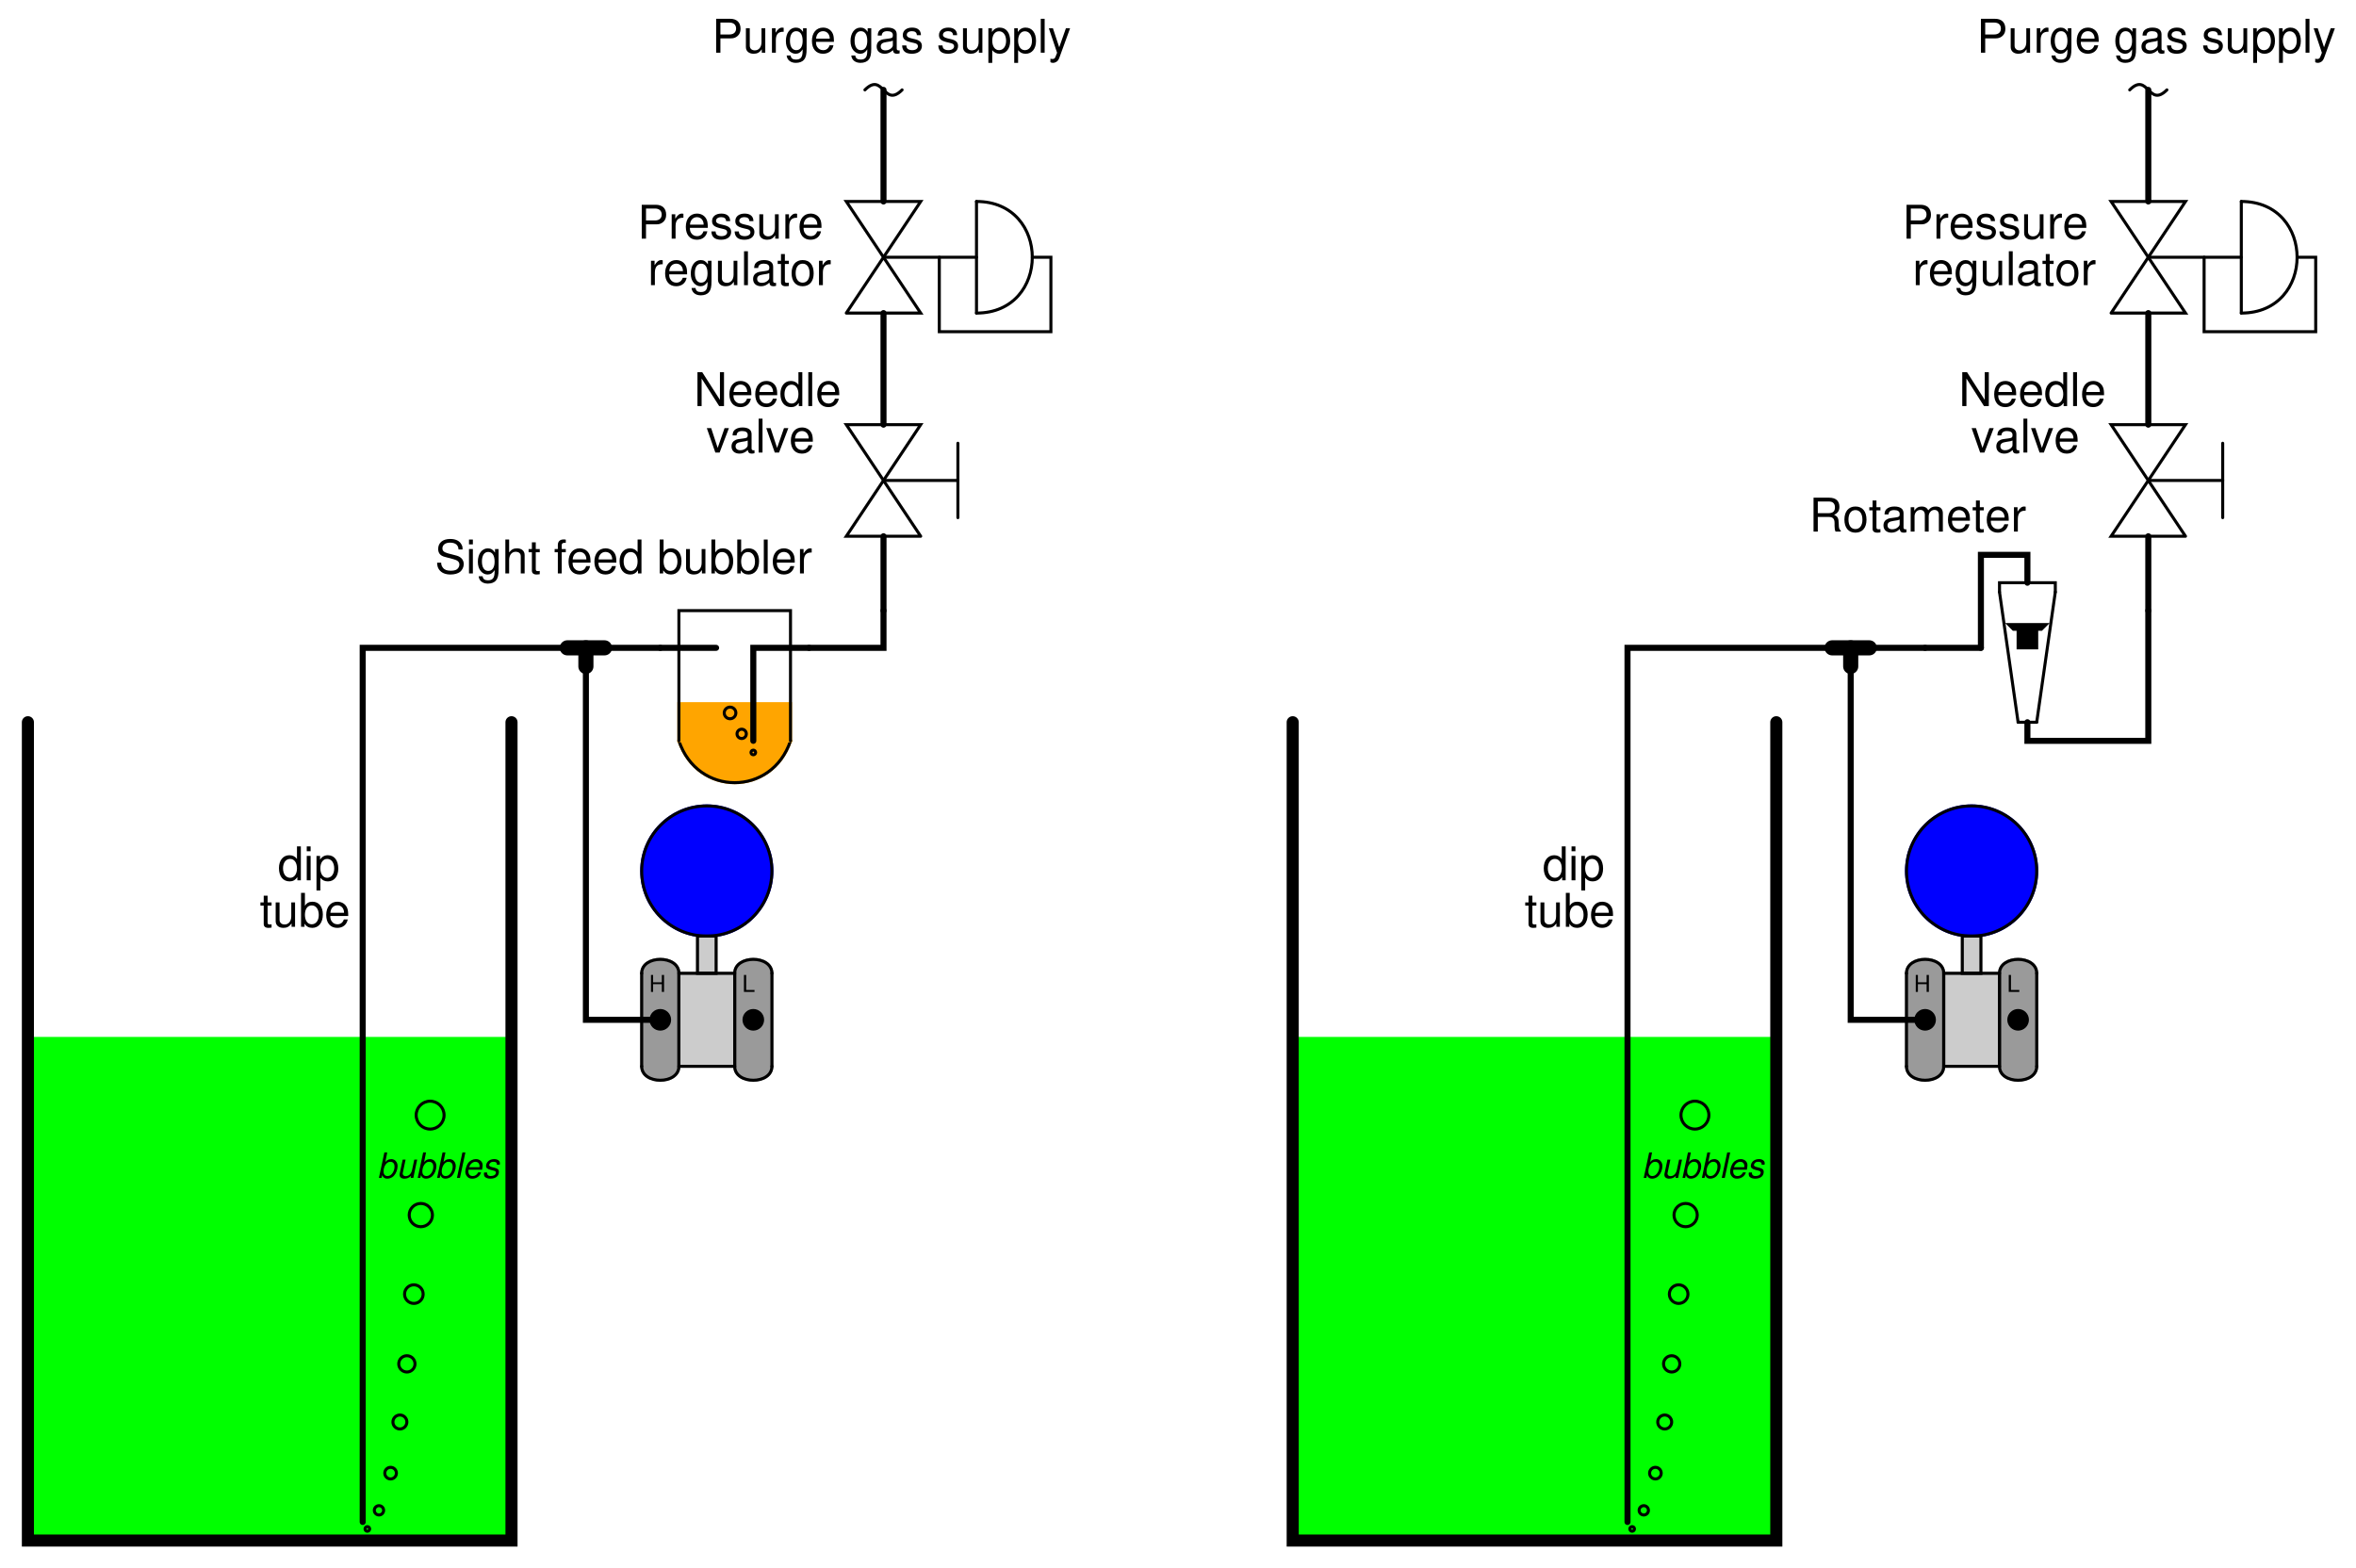 <?xml version="1.0" encoding="UTF-8"?>
<svg xmlns="http://www.w3.org/2000/svg" xmlns:xlink="http://www.w3.org/1999/xlink" viewBox="0 0 379.999 252.999" version="1.2">
<defs>
<g>
<symbol overflow="visible" id="glyph0-0">
<path style="stroke:none;" d=""/>
</symbol>
<symbol overflow="visible" id="glyph0-1">
<path style="stroke:none;" d="M 2.062 -1.25 L 2.062 0 L 2.422 0 L 2.422 -2.734 L 2.062 -2.734 L 2.062 -1.547 L 0.656 -1.547 L 0.656 -2.734 L 0.312 -2.734 L 0.312 0 L 0.656 0 L 0.656 -1.25 Z M 2.062 -1.25 "/>
</symbol>
<symbol overflow="visible" id="glyph0-2">
<path style="stroke:none;" d="M 0.656 -2.734 L 0.297 -2.734 L 0.297 0 L 2 0 L 2 -0.312 L 0.656 -0.312 Z M 0.656 -2.734 "/>
</symbol>
<symbol overflow="visible" id="glyph1-0">
<path style="stroke:none;" d=""/>
</symbol>
<symbol overflow="visible" id="glyph1-1">
<path style="stroke:none;" d="M 1.172 -4.094 L 0.297 0 L 0.719 0 L 0.828 -0.438 C 1 -0.031 1.234 0.125 1.656 0.125 C 2.031 0.125 2.438 -0.047 2.688 -0.312 C 3.062 -0.703 3.312 -1.344 3.312 -1.922 C 3.312 -2.375 3.078 -2.766 2.719 -2.938 C 2.594 -3 2.453 -3.031 2.312 -3.031 C 2.078 -3.031 1.828 -2.969 1.672 -2.859 C 1.562 -2.812 1.5 -2.734 1.328 -2.547 L 1.641 -4.094 Z M 2.156 -2.594 C 2.422 -2.594 2.625 -2.469 2.734 -2.25 C 2.781 -2.125 2.812 -1.984 2.812 -1.828 C 2.812 -1.203 2.484 -0.594 2.047 -0.375 C 1.922 -0.328 1.812 -0.297 1.672 -0.297 C 1.406 -0.297 1.203 -0.422 1.109 -0.656 C 1.062 -0.766 1.047 -0.906 1.047 -1.031 C 1.047 -1.688 1.344 -2.281 1.781 -2.516 C 1.891 -2.578 2.016 -2.594 2.156 -2.594 Z M 2.156 -2.594 "/>
</symbol>
<symbol overflow="visible" id="glyph1-2">
<path style="stroke:none;" d="M 2.719 0 L 3.344 -2.953 L 2.875 -2.953 L 2.516 -1.281 C 2.391 -0.672 1.984 -0.281 1.5 -0.281 C 1.25 -0.281 1.062 -0.391 1.016 -0.609 C 1.016 -0.641 1 -0.672 1 -0.703 C 1 -0.75 1.016 -0.797 1.031 -0.859 L 1.469 -2.953 L 1 -2.953 L 0.516 -0.672 C 0.5 -0.625 0.5 -0.562 0.5 -0.484 C 0.5 -0.188 0.688 0.031 1 0.094 C 1.078 0.125 1.172 0.125 1.266 0.125 C 1.703 0.125 2.031 0 2.359 -0.328 L 2.297 0 Z M 2.719 0 "/>
</symbol>
<symbol overflow="visible" id="glyph1-3">
<path style="stroke:none;" d="M 1.734 -4.094 L 1.25 -4.094 L 0.375 0 L 0.859 0 Z M 1.734 -4.094 "/>
</symbol>
<symbol overflow="visible" id="glyph1-4">
<path style="stroke:none;" d="M 3.172 -1.312 C 3.25 -1.75 3.266 -1.891 3.266 -2.062 C 3.266 -2.609 2.797 -3.031 2.188 -3.031 C 1.703 -3.031 1.234 -2.797 0.938 -2.422 C 0.688 -2.062 0.469 -1.438 0.469 -0.969 C 0.469 -0.672 0.609 -0.359 0.828 -0.156 C 1.016 0.047 1.266 0.125 1.594 0.125 C 2.266 0.125 2.844 -0.281 3.016 -0.891 L 2.547 -0.891 C 2.344 -0.5 2.047 -0.297 1.672 -0.297 C 1.219 -0.297 0.969 -0.578 0.969 -1.062 C 0.969 -1.188 0.969 -1.234 1 -1.312 Z M 1.094 -1.719 C 1.25 -2.234 1.656 -2.594 2.109 -2.594 C 2.453 -2.594 2.688 -2.406 2.75 -2.078 C 2.766 -2.016 2.766 -1.969 2.766 -1.906 C 2.766 -1.859 2.766 -1.812 2.75 -1.719 Z M 1.094 -1.719 "/>
</symbol>
<symbol overflow="visible" id="glyph1-5">
<path style="stroke:none;" d="M 2.891 -2.125 C 2.922 -2.25 2.922 -2.297 2.922 -2.375 C 2.922 -2.766 2.547 -3.031 2 -3.031 C 1.609 -3.031 1.266 -2.906 1.031 -2.688 C 0.828 -2.5 0.688 -2.203 0.688 -1.938 C 0.688 -1.594 0.891 -1.438 1.469 -1.281 L 1.891 -1.172 C 2.062 -1.125 2.156 -1.094 2.203 -1.031 C 2.25 -0.984 2.281 -0.891 2.281 -0.844 C 2.281 -0.781 2.219 -0.641 2.172 -0.562 C 2.078 -0.453 1.906 -0.359 1.703 -0.328 C 1.625 -0.312 1.547 -0.297 1.469 -0.297 C 1.141 -0.297 0.938 -0.406 0.891 -0.625 C 0.875 -0.656 0.859 -0.703 0.859 -0.734 C 0.859 -0.766 0.875 -0.828 0.875 -0.875 L 0.375 -0.875 C 0.344 -0.75 0.344 -0.688 0.344 -0.594 C 0.344 -0.25 0.578 0 0.969 0.078 C 1.109 0.109 1.25 0.125 1.391 0.125 C 2.234 0.125 2.766 -0.297 2.766 -0.969 C 2.766 -1.312 2.594 -1.5 2.094 -1.625 L 1.672 -1.734 C 1.406 -1.797 1.25 -1.891 1.203 -2 C 1.188 -2.016 1.188 -2.031 1.188 -2.062 C 1.188 -2.172 1.25 -2.312 1.359 -2.406 C 1.484 -2.547 1.656 -2.594 1.906 -2.594 C 2.172 -2.594 2.328 -2.516 2.406 -2.375 C 2.422 -2.344 2.422 -2.297 2.422 -2.25 C 2.422 -2.219 2.422 -2.172 2.422 -2.125 Z M 2.891 -2.125 "/>
</symbol>
<symbol overflow="visible" id="glyph2-0">
<path style="stroke:none;" d=""/>
</symbol>
<symbol overflow="visible" id="glyph2-1">
<path style="stroke:none;" d="M 3.719 -5.469 L 3.094 -5.469 L 3.094 -3.438 C 2.828 -3.828 2.406 -4.047 1.875 -4.047 C 0.859 -4.047 0.188 -3.219 0.188 -1.969 C 0.188 -0.641 0.844 0.172 1.906 0.172 C 2.438 0.172 2.812 -0.031 3.156 -0.516 L 3.156 0 L 3.719 0 Z M 1.984 -3.453 C 2.656 -3.453 3.094 -2.859 3.094 -1.922 C 3.094 -1.016 2.656 -0.406 2 -0.406 C 1.312 -0.406 0.844 -1.016 0.844 -1.938 C 0.844 -2.844 1.312 -3.453 1.984 -3.453 Z M 1.984 -3.453 "/>
</symbol>
<symbol overflow="visible" id="glyph2-2">
<path style="stroke:none;" d="M 1.125 -3.938 L 0.5 -3.938 L 0.5 0 L 1.125 0 Z M 1.125 -5.469 L 0.5 -5.469 L 0.5 -4.688 L 1.125 -4.688 Z M 1.125 -5.469 "/>
</symbol>
<symbol overflow="visible" id="glyph2-3">
<path style="stroke:none;" d="M 0.406 1.641 L 1.031 1.641 L 1.031 -0.406 C 1.359 0 1.734 0.172 2.25 0.172 C 3.266 0.172 3.922 -0.641 3.922 -1.891 C 3.922 -3.219 3.281 -4.047 2.234 -4.047 C 1.703 -4.047 1.281 -3.797 0.984 -3.344 L 0.984 -3.938 L 0.406 -3.938 Z M 2.125 -3.453 C 2.812 -3.453 3.266 -2.844 3.266 -1.906 C 3.266 -1.016 2.812 -0.406 2.125 -0.406 C 1.469 -0.406 1.031 -1.016 1.031 -1.938 C 1.031 -2.859 1.469 -3.453 2.125 -3.453 Z M 2.125 -3.453 "/>
</symbol>
<symbol overflow="visible" id="glyph2-4">
<path style="stroke:none;" d="M 1.906 -3.938 L 1.266 -3.938 L 1.266 -5.016 L 0.641 -5.016 L 0.641 -3.938 L 0.109 -3.938 L 0.109 -3.422 L 0.641 -3.422 L 0.641 -0.453 C 0.641 -0.047 0.906 0.172 1.391 0.172 C 1.562 0.172 1.688 0.156 1.906 0.125 L 1.906 -0.406 C 1.812 -0.375 1.734 -0.375 1.609 -0.375 C 1.328 -0.375 1.266 -0.453 1.266 -0.734 L 1.266 -3.422 L 1.906 -3.422 Z M 1.906 -3.938 "/>
</symbol>
<symbol overflow="visible" id="glyph2-5">
<path style="stroke:none;" d="M 3.609 0 L 3.609 -3.938 L 3 -3.938 L 3 -1.703 C 3 -0.906 2.578 -0.375 1.922 -0.375 C 1.422 -0.375 1.109 -0.672 1.109 -1.141 L 1.109 -3.938 L 0.484 -3.938 L 0.484 -0.906 C 0.484 -0.25 0.969 0.172 1.734 0.172 C 2.312 0.172 2.688 -0.031 3.047 -0.547 L 3.047 0 Z M 3.609 0 "/>
</symbol>
<symbol overflow="visible" id="glyph2-6">
<path style="stroke:none;" d="M 0.406 -5.469 L 0.406 0 L 0.969 0 L 0.969 -0.5 C 1.266 -0.047 1.672 0.172 2.219 0.172 C 3.25 0.172 3.922 -0.672 3.922 -1.984 C 3.922 -3.25 3.281 -4.047 2.25 -4.047 C 1.703 -4.047 1.312 -3.844 1.031 -3.391 L 1.031 -5.469 Z M 2.125 -3.453 C 2.812 -3.453 3.266 -2.844 3.266 -1.906 C 3.266 -1.016 2.812 -0.406 2.125 -0.406 C 1.453 -0.406 1.031 -1.016 1.031 -1.938 C 1.031 -2.859 1.453 -3.453 2.125 -3.453 Z M 2.125 -3.453 "/>
</symbol>
<symbol overflow="visible" id="glyph2-7">
<path style="stroke:none;" d="M 3.844 -1.75 C 3.844 -2.359 3.797 -2.719 3.688 -3 C 3.438 -3.656 2.828 -4.047 2.094 -4.047 C 1 -4.047 0.297 -3.203 0.297 -1.906 C 0.297 -0.609 0.969 0.172 2.078 0.172 C 2.984 0.172 3.609 -0.344 3.766 -1.188 L 3.141 -1.188 C 2.969 -0.672 2.609 -0.406 2.109 -0.406 C 1.703 -0.406 1.375 -0.578 1.156 -0.922 C 1.016 -1.141 0.953 -1.359 0.953 -1.75 Z M 0.969 -2.266 C 1.016 -3 1.469 -3.469 2.094 -3.469 C 2.734 -3.469 3.172 -2.969 3.172 -2.266 Z M 0.969 -2.266 "/>
</symbol>
<symbol overflow="visible" id="glyph2-8">
<path style="stroke:none;" d="M 1.391 -2.359 L 3.188 -2.359 C 3.812 -2.359 4.094 -2.062 4.094 -1.375 L 4.094 -0.891 C 4.094 -0.562 4.141 -0.219 4.25 0 L 5.094 0 L 5.094 -0.172 C 4.828 -0.359 4.781 -0.547 4.766 -1.281 C 4.75 -2.172 4.609 -2.438 4.016 -2.703 C 4.641 -3 4.875 -3.375 4.875 -4 C 4.875 -4.953 4.297 -5.469 3.219 -5.469 L 0.703 -5.469 L 0.703 0 L 1.391 0 Z M 1.391 -2.969 L 1.391 -4.859 L 3.078 -4.859 C 3.469 -4.859 3.703 -4.797 3.875 -4.641 C 4.062 -4.484 4.156 -4.234 4.156 -3.922 C 4.156 -3.266 3.828 -2.969 3.078 -2.969 Z M 1.391 -2.969 "/>
</symbol>
<symbol overflow="visible" id="glyph2-9">
<path style="stroke:none;" d="M 2.047 -4.047 C 0.938 -4.047 0.266 -3.25 0.266 -1.938 C 0.266 -0.609 0.938 0.172 2.047 0.172 C 3.156 0.172 3.828 -0.609 3.828 -1.906 C 3.828 -3.266 3.188 -4.047 2.047 -4.047 Z M 2.047 -3.469 C 2.75 -3.469 3.172 -2.891 3.172 -1.906 C 3.172 -0.984 2.734 -0.406 2.047 -0.406 C 1.344 -0.406 0.922 -0.984 0.922 -1.938 C 0.922 -2.891 1.344 -3.469 2.047 -3.469 Z M 2.047 -3.469 "/>
</symbol>
<symbol overflow="visible" id="glyph2-10">
<path style="stroke:none;" d="M 4.016 -0.375 C 3.938 -0.359 3.922 -0.359 3.875 -0.359 C 3.656 -0.359 3.547 -0.469 3.547 -0.656 L 3.547 -2.969 C 3.547 -3.672 3.031 -4.047 2.062 -4.047 C 1.484 -4.047 1.031 -3.875 0.75 -3.578 C 0.578 -3.375 0.5 -3.156 0.484 -2.766 L 1.125 -2.766 C 1.172 -3.25 1.453 -3.469 2.047 -3.469 C 2.609 -3.469 2.922 -3.25 2.922 -2.875 L 2.922 -2.719 C 2.906 -2.438 2.781 -2.344 2.266 -2.281 C 1.375 -2.172 1.25 -2.141 1 -2.047 C 0.547 -1.844 0.312 -1.5 0.312 -0.984 C 0.312 -0.281 0.812 0.172 1.609 0.172 C 2.094 0.172 2.5 0 2.938 -0.406 C 2.984 0 3.188 0.172 3.578 0.172 C 3.719 0.172 3.797 0.156 4.016 0.109 Z M 2.922 -1.234 C 2.922 -1.031 2.859 -0.906 2.672 -0.734 C 2.422 -0.5 2.109 -0.375 1.734 -0.375 C 1.25 -0.375 0.969 -0.609 0.969 -1 C 0.969 -1.422 1.234 -1.625 1.906 -1.719 C 2.578 -1.812 2.703 -1.844 2.922 -1.938 Z M 2.922 -1.234 "/>
</symbol>
<symbol overflow="visible" id="glyph2-11">
<path style="stroke:none;" d="M 0.531 -3.938 L 0.531 0 L 1.156 0 L 1.156 -2.469 C 1.156 -3.031 1.562 -3.5 2.078 -3.5 C 2.547 -3.5 2.812 -3.203 2.812 -2.703 L 2.812 0 L 3.438 0 L 3.438 -2.469 C 3.438 -3.031 3.844 -3.5 4.359 -3.5 C 4.812 -3.5 5.078 -3.203 5.078 -2.703 L 5.078 0 L 5.719 0 L 5.719 -2.953 C 5.719 -3.656 5.312 -4.047 4.578 -4.047 C 4.047 -4.047 3.734 -3.891 3.375 -3.438 C 3.141 -3.859 2.812 -4.047 2.312 -4.047 C 1.781 -4.047 1.438 -3.844 1.109 -3.375 L 1.109 -3.938 Z M 0.531 -3.938 "/>
</symbol>
<symbol overflow="visible" id="glyph2-12">
<path style="stroke:none;" d="M 0.516 -3.938 L 0.516 0 L 1.141 0 L 1.141 -2.047 C 1.156 -2.984 1.547 -3.406 2.406 -3.375 L 2.406 -4.016 C 2.297 -4.031 2.25 -4.047 2.172 -4.047 C 1.766 -4.047 1.453 -3.797 1.094 -3.219 L 1.094 -3.938 Z M 0.516 -3.938 "/>
</symbol>
<symbol overflow="visible" id="glyph2-13">
<path style="stroke:none;" d="M 4.469 -3.859 C 4.469 -4.234 4.453 -4.344 4.328 -4.594 C 4.031 -5.234 3.391 -5.562 2.469 -5.562 C 1.266 -5.562 0.531 -4.938 0.531 -3.953 C 0.531 -3.281 0.875 -2.859 1.594 -2.672 L 2.953 -2.312 C 3.656 -2.141 3.953 -1.859 3.953 -1.438 C 3.953 -1.141 3.797 -0.844 3.562 -0.672 C 3.359 -0.516 3 -0.438 2.562 -0.438 C 1.969 -0.438 1.562 -0.578 1.312 -0.906 C 1.109 -1.141 1.016 -1.406 1.016 -1.734 L 0.359 -1.734 C 0.375 -1.234 0.469 -0.906 0.688 -0.609 C 1.062 -0.094 1.688 0.172 2.516 0.172 C 3.172 0.172 3.703 0.016 4.062 -0.25 C 4.422 -0.547 4.656 -1.031 4.656 -1.5 C 4.656 -2.172 4.234 -2.672 3.5 -2.875 L 2.125 -3.234 C 1.469 -3.422 1.219 -3.625 1.219 -4.047 C 1.219 -4.609 1.703 -4.969 2.438 -4.969 C 3.312 -4.969 3.797 -4.578 3.812 -3.859 Z M 4.469 -3.859 "/>
</symbol>
<symbol overflow="visible" id="glyph2-14">
<path style="stroke:none;" d="M 3.031 -3.938 L 3.031 -3.359 C 2.719 -3.828 2.375 -4.047 1.875 -4.047 C 0.922 -4.047 0.266 -3.156 0.266 -1.891 C 0.266 -1.234 0.422 -0.75 0.75 -0.359 C 1.047 -0.016 1.422 0.172 1.828 0.172 C 2.297 0.172 2.641 -0.031 2.969 -0.531 L 2.969 -0.328 C 2.969 0.719 2.672 1.109 1.891 1.109 C 1.359 1.109 1.094 0.906 1.031 0.453 L 0.391 0.453 C 0.453 1.172 1.031 1.641 1.875 1.641 C 2.453 1.641 2.938 1.453 3.188 1.125 C 3.5 0.766 3.609 0.281 3.609 -0.641 L 3.609 -3.938 Z M 1.938 -3.469 C 2.594 -3.469 2.969 -2.906 2.969 -1.906 C 2.969 -0.953 2.594 -0.406 1.938 -0.406 C 1.297 -0.406 0.922 -0.969 0.922 -1.938 C 0.922 -2.891 1.297 -3.469 1.938 -3.469 Z M 1.938 -3.469 "/>
</symbol>
<symbol overflow="visible" id="glyph2-15">
<path style="stroke:none;" d="M 0.531 -5.469 L 0.531 0 L 1.141 0 L 1.141 -2.172 C 1.141 -2.969 1.562 -3.5 2.219 -3.5 C 2.422 -3.5 2.625 -3.438 2.766 -3.328 C 2.953 -3.188 3.016 -3 3.016 -2.719 L 3.016 0 L 3.641 0 L 3.641 -2.969 C 3.641 -3.625 3.172 -4.047 2.406 -4.047 C 1.859 -4.047 1.516 -3.875 1.141 -3.391 L 1.141 -5.469 Z M 0.531 -5.469 "/>
</symbol>
<symbol overflow="visible" id="glyph2-16">
<path style="stroke:none;" d=""/>
</symbol>
<symbol overflow="visible" id="glyph2-17">
<path style="stroke:none;" d="M 1.938 -3.938 L 1.281 -3.938 L 1.281 -4.547 C 1.281 -4.812 1.422 -4.938 1.719 -4.938 C 1.766 -4.938 1.797 -4.938 1.938 -4.938 L 1.938 -5.453 C 1.797 -5.484 1.703 -5.484 1.578 -5.484 C 1 -5.484 0.656 -5.156 0.656 -4.594 L 0.656 -3.938 L 0.141 -3.938 L 0.141 -3.422 L 0.656 -3.422 L 0.656 0 L 1.281 0 L 1.281 -3.422 L 1.938 -3.422 Z M 1.938 -3.938 "/>
</symbol>
<symbol overflow="visible" id="glyph2-18">
<path style="stroke:none;" d="M 1.141 -5.469 L 0.516 -5.469 L 0.516 0 L 1.141 0 Z M 1.141 -5.469 "/>
</symbol>
<symbol overflow="visible" id="glyph2-19">
<path style="stroke:none;" d="M 1.375 -2.312 L 3.094 -2.312 C 3.531 -2.312 3.859 -2.438 4.156 -2.703 C 4.484 -3 4.625 -3.359 4.625 -3.859 C 4.625 -4.891 4.016 -5.469 2.938 -5.469 L 0.688 -5.469 L 0.688 0 L 1.375 0 Z M 1.375 -2.938 L 1.375 -4.859 L 2.828 -4.859 C 3.5 -4.859 3.906 -4.5 3.906 -3.891 C 3.906 -3.297 3.5 -2.938 2.828 -2.938 Z M 1.375 -2.938 "/>
</symbol>
<symbol overflow="visible" id="glyph2-20">
<path style="stroke:none;" d="M 3.281 -2.828 C 3.281 -3.609 2.766 -4.047 1.859 -4.047 C 0.938 -4.047 0.359 -3.562 0.359 -2.844 C 0.359 -2.234 0.672 -1.938 1.594 -1.703 L 2.188 -1.562 C 2.625 -1.469 2.797 -1.312 2.797 -1.031 C 2.797 -0.656 2.422 -0.406 1.875 -0.406 C 1.531 -0.406 1.25 -0.5 1.094 -0.672 C 1 -0.781 0.953 -0.891 0.922 -1.172 L 0.25 -1.172 C 0.281 -0.266 0.797 0.172 1.828 0.172 C 2.812 0.172 3.438 -0.312 3.438 -1.078 C 3.438 -1.656 3.109 -1.984 2.328 -2.172 L 1.734 -2.312 C 1.219 -2.438 1 -2.594 1 -2.875 C 1 -3.234 1.328 -3.469 1.844 -3.469 C 2.344 -3.469 2.609 -3.25 2.625 -2.828 Z M 3.281 -2.828 "/>
</symbol>
<symbol overflow="visible" id="glyph2-21">
<path style="stroke:none;" d="M 4.844 -5.469 L 4.188 -5.469 L 4.188 -1 L 1.328 -5.469 L 0.562 -5.469 L 0.562 0 L 1.234 0 L 1.234 -4.438 L 4.062 0 L 4.844 0 Z M 4.844 -5.469 "/>
</symbol>
<symbol overflow="visible" id="glyph2-22">
<path style="stroke:none;" d="M 2.141 0 L 3.641 -3.938 L 2.938 -3.938 L 1.828 -0.75 L 0.781 -3.938 L 0.078 -3.938 L 1.453 0 Z M 2.141 0 "/>
</symbol>
<symbol overflow="visible" id="glyph2-23">
<path style="stroke:none;" d="M 2.906 -3.938 L 1.828 -0.875 L 0.812 -3.938 L 0.156 -3.938 L 1.484 0.016 L 1.234 0.641 C 1.125 0.922 1 1.016 0.734 1.016 C 0.625 1.016 0.547 1 0.406 0.969 L 0.406 1.531 C 0.531 1.609 0.656 1.641 0.828 1.641 C 1.031 1.641 1.25 1.562 1.406 1.453 C 1.609 1.312 1.719 1.141 1.844 0.828 L 3.578 -3.938 Z M 2.906 -3.938 "/>
</symbol>
</g>
</defs>
<g id="surface1">
<path style="fill-rule:evenodd;fill:rgb(60.352%,60.352%,60.352%);fill-opacity:1;stroke-width:4.875;stroke-linecap:round;stroke-linejoin:miter;stroke:rgb(60.352%,60.352%,60.352%);stroke-opacity:1;stroke-miterlimit:6;" d="M 1030 954.99 C 1030 984.99 1090 984.99 1090 954.99 " transform="matrix(0.1,0,0,-0.1,0.5,252.499)"/>
<path style="fill-rule:evenodd;fill:rgb(60.352%,60.352%,60.352%);fill-opacity:1;stroke-width:4.875;stroke-linecap:round;stroke-linejoin:miter;stroke:rgb(60.352%,60.352%,60.352%);stroke-opacity:1;stroke-miterlimit:6;" d="M 1030 804.99 C 1030 774.99 1090 774.99 1090 804.99 " transform="matrix(0.1,0,0,-0.1,0.5,252.499)"/>
<path style="fill-rule:evenodd;fill:rgb(80.077%,80.077%,80.077%);fill-opacity:1;stroke-width:4.875;stroke-linecap:round;stroke-linejoin:miter;stroke:rgb(80.077%,80.077%,80.077%);stroke-opacity:1;stroke-miterlimit:6;" d="M 1120 954.99 L 1150 954.99 L 1150 1014.99 L 1120 1014.99 Z M 1120 954.99 " transform="matrix(0.1,0,0,-0.1,0.5,252.499)"/>
<path style="fill-rule:evenodd;fill:rgb(0%,0%,100%);fill-opacity:1;stroke-width:4.875;stroke-linecap:round;stroke-linejoin:miter;stroke:rgb(0%,0%,100%);stroke-opacity:1;stroke-miterlimit:6;" d="M 1240 1119.99 C 1240 1177.998 1193.008 1224.99 1135 1224.99 C 1076.992 1224.99 1030 1177.998 1030 1119.99 C 1030 1062.021 1076.992 1014.99 1135 1014.99 C 1193.008 1014.99 1240 1062.021 1240 1119.99 " transform="matrix(0.1,0,0,-0.1,0.5,252.499)"/>
<path style="fill-rule:evenodd;fill:rgb(60.352%,60.352%,60.352%);fill-opacity:1;stroke-width:4.875;stroke-linecap:round;stroke-linejoin:miter;stroke:rgb(60.352%,60.352%,60.352%);stroke-opacity:1;stroke-miterlimit:6;" d="M 1030 804.99 L 1090 804.99 L 1090 954.99 L 1030 954.99 Z M 1030 804.99 " transform="matrix(0.1,0,0,-0.1,0.5,252.499)"/>
<path style="fill-rule:evenodd;fill:rgb(0%,0%,0%);fill-opacity:1;stroke-width:4.875;stroke-linecap:round;stroke-linejoin:miter;stroke:rgb(0%,0%,0%);stroke-opacity:1;stroke-miterlimit:6;" d="M 1075 879.99 C 1075 888.271 1068.281 894.99 1060 894.99 C 1051.719 894.99 1045 888.271 1045 879.99 C 1045 871.709 1051.719 864.99 1060 864.99 C 1068.281 864.99 1075 871.709 1075 879.99 " transform="matrix(0.1,0,0,-0.1,0.5,252.499)"/>
<path style="fill-rule:evenodd;fill:rgb(60.352%,60.352%,60.352%);fill-opacity:1;stroke-width:4.875;stroke-linecap:round;stroke-linejoin:miter;stroke:rgb(60.352%,60.352%,60.352%);stroke-opacity:1;stroke-miterlimit:6;" d="M 1180 954.99 C 1180 984.99 1240 984.99 1240 954.99 " transform="matrix(0.1,0,0,-0.1,0.5,252.499)"/>
<path style="fill-rule:evenodd;fill:rgb(60.352%,60.352%,60.352%);fill-opacity:1;stroke-width:4.875;stroke-linecap:round;stroke-linejoin:miter;stroke:rgb(60.352%,60.352%,60.352%);stroke-opacity:1;stroke-miterlimit:6;" d="M 1180 804.99 C 1180 774.99 1240 774.99 1240 804.99 " transform="matrix(0.1,0,0,-0.1,0.5,252.499)"/>
<path style="fill-rule:evenodd;fill:rgb(60.352%,60.352%,60.352%);fill-opacity:1;stroke-width:4.875;stroke-linecap:round;stroke-linejoin:miter;stroke:rgb(60.352%,60.352%,60.352%);stroke-opacity:1;stroke-miterlimit:6;" d="M 1180 804.99 L 1240 804.99 L 1240 954.99 L 1180 954.99 Z M 1180 804.99 " transform="matrix(0.1,0,0,-0.1,0.5,252.499)"/>
<path style="fill-rule:evenodd;fill:rgb(0%,0%,0%);fill-opacity:1;stroke-width:4.875;stroke-linecap:round;stroke-linejoin:miter;stroke:rgb(0%,0%,0%);stroke-opacity:1;stroke-miterlimit:6;" d="M 1225 879.99 C 1225 888.271 1218.281 894.99 1210 894.99 C 1201.719 894.99 1195 888.271 1195 879.99 C 1195 871.709 1201.719 864.99 1210 864.99 C 1218.281 864.99 1225 871.709 1225 879.99 " transform="matrix(0.1,0,0,-0.1,0.5,252.499)"/>
<path style="fill-rule:evenodd;fill:rgb(80.077%,80.077%,80.077%);fill-opacity:1;stroke-width:4.875;stroke-linecap:round;stroke-linejoin:miter;stroke:rgb(80.077%,80.077%,80.077%);stroke-opacity:1;stroke-miterlimit:6;" d="M 1090 804.99 L 1180 804.99 L 1180 954.99 L 1090 954.99 Z M 1090 804.99 " transform="matrix(0.1,0,0,-0.1,0.5,252.499)"/>
<path style="fill:none;stroke-width:4.875;stroke-linecap:round;stroke-linejoin:miter;stroke:rgb(0%,0%,0%);stroke-opacity:1;stroke-miterlimit:6;" d="M 1030 954.99 L 1030 804.99 " transform="matrix(0.1,0,0,-0.1,0.5,252.499)"/>
<path style="fill:none;stroke-width:4.875;stroke-linecap:round;stroke-linejoin:miter;stroke:rgb(0%,0%,0%);stroke-opacity:1;stroke-miterlimit:6;" d="M 1090 804.99 L 1090 954.99 " transform="matrix(0.1,0,0,-0.1,0.5,252.499)"/>
<path style="fill:none;stroke-width:4.875;stroke-linecap:round;stroke-linejoin:miter;stroke:rgb(0%,0%,0%);stroke-opacity:1;stroke-miterlimit:6;" d="M 1030 954.99 C 1030 984.99 1090 984.99 1090 954.99 " transform="matrix(0.1,0,0,-0.1,0.5,252.499)"/>
<path style="fill:none;stroke-width:4.875;stroke-linecap:round;stroke-linejoin:miter;stroke:rgb(0%,0%,0%);stroke-opacity:1;stroke-miterlimit:6;" d="M 1030 804.99 C 1030 774.99 1090 774.99 1090 804.99 " transform="matrix(0.1,0,0,-0.1,0.5,252.499)"/>
<path style="fill:none;stroke-width:4.875;stroke-linecap:round;stroke-linejoin:miter;stroke:rgb(0%,0%,0%);stroke-opacity:1;stroke-miterlimit:6;" d="M 1180 804.99 C 1180 774.99 1240 774.99 1240 804.99 " transform="matrix(0.1,0,0,-0.1,0.5,252.499)"/>
<path style="fill:none;stroke-width:4.875;stroke-linecap:round;stroke-linejoin:miter;stroke:rgb(0%,0%,0%);stroke-opacity:1;stroke-miterlimit:6;" d="M 1180 954.99 C 1180 984.99 1240 984.99 1240 954.99 " transform="matrix(0.1,0,0,-0.1,0.5,252.499)"/>
<path style="fill:none;stroke-width:4.875;stroke-linecap:round;stroke-linejoin:miter;stroke:rgb(0%,0%,0%);stroke-opacity:1;stroke-miterlimit:6;" d="M 1180 804.99 L 1180 954.99 " transform="matrix(0.1,0,0,-0.1,0.5,252.499)"/>
<path style="fill:none;stroke-width:4.875;stroke-linecap:round;stroke-linejoin:miter;stroke:rgb(0%,0%,0%);stroke-opacity:1;stroke-miterlimit:6;" d="M 1240 804.99 L 1240 954.99 " transform="matrix(0.1,0,0,-0.1,0.5,252.499)"/>
<path style="fill:none;stroke-width:4.875;stroke-linecap:round;stroke-linejoin:miter;stroke:rgb(0%,0%,0%);stroke-opacity:1;stroke-miterlimit:6;" d="M 1090 804.99 L 1180 804.99 L 1180 954.99 L 1090 954.99 Z M 1090 804.99 " transform="matrix(0.1,0,0,-0.1,0.5,252.499)"/>
<g style="fill:rgb(0%,0%,0%);fill-opacity:1;">
  <use xlink:href="#glyph0-1" x="104.683" y="159.999"/>
</g>
<g style="fill:rgb(0%,0%,0%);fill-opacity:1;">
  <use xlink:href="#glyph0-2" x="119.694" y="159.999"/>
</g>
<path style="fill:none;stroke-width:4.875;stroke-linecap:round;stroke-linejoin:miter;stroke:rgb(0%,0%,0%);stroke-opacity:1;stroke-miterlimit:6;" d="M 1120 954.99 L 1150 954.99 L 1150 1014.99 L 1120 1014.99 Z M 1120 954.99 " transform="matrix(0.1,0,0,-0.1,0.5,252.499)"/>
<path style="fill:none;stroke-width:4.875;stroke-linecap:round;stroke-linejoin:miter;stroke:rgb(0%,0%,0%);stroke-opacity:1;stroke-miterlimit:6;" d="M 1240 1119.99 C 1240 1177.998 1193.008 1224.99 1135 1224.99 C 1076.992 1224.99 1030 1177.998 1030 1119.99 C 1030 1062.021 1076.992 1014.99 1135 1014.99 C 1193.008 1014.99 1240 1062.021 1240 1119.99 " transform="matrix(0.1,0,0,-0.1,0.5,252.499)"/>
<path style="fill-rule:evenodd;fill:rgb(0%,100%,0%);fill-opacity:1;stroke-width:4.875;stroke-linecap:round;stroke-linejoin:miter;stroke:rgb(0%,100%,0%);stroke-opacity:1;stroke-miterlimit:6;" d="M 40 39.99 L 820 39.99 L 820 849.99 L 40 849.99 Z M 40 39.99 " transform="matrix(0.1,0,0,-0.1,0.5,252.499)"/>
<path style="fill:none;stroke-width:19.5;stroke-linecap:round;stroke-linejoin:miter;stroke:rgb(0%,0%,0%);stroke-opacity:1;stroke-miterlimit:6;" d="M 40 1359.99 L 40 39.99 L 820 39.99 L 820 1359.99 " transform="matrix(0.1,0,0,-0.1,0.5,252.499)"/>
<path style="fill:none;stroke-width:9.75;stroke-linecap:round;stroke-linejoin:miter;stroke:rgb(0%,0%,0%);stroke-opacity:1;stroke-miterlimit:6;" d="M 580 69.99 L 580 1479.99 L 1060 1479.99 " transform="matrix(0.1,0,0,-0.1,0.5,252.499)"/>
<path style="fill:none;stroke-width:4.875;stroke-linecap:round;stroke-linejoin:miter;stroke:rgb(0%,0%,0%);stroke-opacity:1;stroke-miterlimit:6;" d="M 583.75 58.74 C 583.75 56.67 585.43 54.99 587.5 54.99 C 589.57 54.99 591.25 56.67 591.25 58.74 C 591.25 60.81 589.57 62.49 587.5 62.49 C 585.43 62.49 583.75 60.81 583.75 58.74 " transform="matrix(0.1,0,0,-0.1,0.5,252.499)"/>
<path style="fill:none;stroke-width:4.875;stroke-linecap:round;stroke-linejoin:miter;stroke:rgb(0%,0%,0%);stroke-opacity:1;stroke-miterlimit:6;" d="M 598.75 88.74 C 598.75 84.599 602.109 81.24 606.25 81.24 C 610.391 81.24 613.75 84.599 613.75 88.74 C 613.75 92.881 610.391 96.24 606.25 96.24 C 602.109 96.24 598.75 92.881 598.75 88.74 " transform="matrix(0.1,0,0,-0.1,0.5,252.499)"/>
<path style="fill:none;stroke-width:4.875;stroke-linecap:round;stroke-linejoin:miter;stroke:rgb(0%,0%,0%);stroke-opacity:1;stroke-miterlimit:6;" d="M 615.625 148.74 C 615.625 143.584 619.805 139.365 625 139.365 C 630.195 139.365 634.375 143.584 634.375 148.74 C 634.375 153.935 630.195 158.115 625 158.115 C 619.805 158.115 615.625 153.935 615.625 148.74 " transform="matrix(0.1,0,0,-0.1,0.5,252.499)"/>
<path style="fill:none;stroke-width:4.875;stroke-linecap:round;stroke-linejoin:miter;stroke:rgb(0%,0%,0%);stroke-opacity:1;stroke-miterlimit:6;" d="M 628.75 231.24 C 628.75 225.029 633.789 219.99 640 219.99 C 646.211 219.99 651.25 225.029 651.25 231.24 C 651.25 237.451 646.211 242.49 640 242.49 C 633.789 242.49 628.75 237.451 628.75 231.24 " transform="matrix(0.1,0,0,-0.1,0.5,252.499)"/>
<path style="fill:none;stroke-width:4.875;stroke-linecap:round;stroke-linejoin:miter;stroke:rgb(0%,0%,0%);stroke-opacity:1;stroke-miterlimit:6;" d="M 638.125 324.99 C 638.125 317.763 644.023 311.865 651.25 311.865 C 658.477 311.865 664.375 317.763 664.375 324.99 C 664.375 332.256 658.477 338.115 651.25 338.115 C 644.023 338.115 638.125 332.256 638.125 324.99 " transform="matrix(0.1,0,0,-0.1,0.5,252.499)"/>
<path style="fill:none;stroke-width:4.875;stroke-linecap:round;stroke-linejoin:miter;stroke:rgb(0%,0%,0%);stroke-opacity:1;stroke-miterlimit:6;" d="M 647.5 437.49 C 647.5 429.209 654.219 422.49 662.5 422.49 C 670.781 422.49 677.5 429.209 677.5 437.49 C 677.5 445.771 670.781 452.49 662.5 452.49 C 654.219 452.49 647.5 445.771 647.5 437.49 " transform="matrix(0.1,0,0,-0.1,0.5,252.499)"/>
<path style="fill:none;stroke-width:4.875;stroke-linecap:round;stroke-linejoin:miter;stroke:rgb(0%,0%,0%);stroke-opacity:1;stroke-miterlimit:6;" d="M 655 564.99 C 655 554.638 663.398 546.24 673.75 546.24 C 684.102 546.24 692.5 554.638 692.5 564.99 C 692.5 575.342 684.102 583.74 673.75 583.74 C 663.398 583.74 655 575.342 655 564.99 " transform="matrix(0.1,0,0,-0.1,0.5,252.499)"/>
<path style="fill:none;stroke-width:4.875;stroke-linecap:round;stroke-linejoin:miter;stroke:rgb(0%,0%,0%);stroke-opacity:1;stroke-miterlimit:6;" d="M 666.25 726.24 C 666.25 713.818 676.328 703.74 688.75 703.74 C 701.172 703.74 711.25 713.818 711.25 726.24 C 711.25 738.662 701.172 748.74 688.75 748.74 C 676.328 748.74 666.25 738.662 666.25 726.24 " transform="matrix(0.1,0,0,-0.1,0.5,252.499)"/>
<g style="fill:rgb(0%,0%,0%);fill-opacity:1;">
  <use xlink:href="#glyph1-1" x="60.82" y="189.999"/>
  <use xlink:href="#glyph1-2" x="63.948" y="189.999"/>
  <use xlink:href="#glyph1-1" x="67.075" y="189.999"/>
  <use xlink:href="#glyph1-1" x="70.203" y="189.999"/>
  <use xlink:href="#glyph1-3" x="73.33" y="189.999"/>
  <use xlink:href="#glyph1-4" x="74.579" y="189.999"/>
  <use xlink:href="#glyph1-5" x="77.707" y="189.999"/>
</g>
<g style="fill:rgb(0%,0%,0%);fill-opacity:1;">
  <use xlink:href="#glyph2-1" x="44.805" y="141.999"/>
  <use xlink:href="#glyph2-2" x="48.975" y="141.999"/>
  <use xlink:href="#glyph2-3" x="50.64" y="141.999"/>
</g>
<g style="fill:rgb(0%,0%,0%);fill-opacity:1;">
  <use xlink:href="#glyph2-4" x="41.895" y="149.499"/>
  <use xlink:href="#glyph2-5" x="43.98" y="149.499"/>
  <use xlink:href="#glyph2-6" x="48.15" y="149.499"/>
  <use xlink:href="#glyph2-7" x="52.32" y="149.499"/>
</g>
<path style="fill:none;stroke-width:9.75;stroke-linecap:round;stroke-linejoin:miter;stroke:rgb(0%,0%,0%);stroke-opacity:1;stroke-miterlimit:6;" d="M 940 1479.99 L 940 879.99 L 1060 879.99 " transform="matrix(0.1,0,0,-0.1,0.5,252.499)"/>
<path style="fill-rule:evenodd;fill:rgb(100%,64.647%,0%);fill-opacity:1;stroke-width:4.875;stroke-linecap:round;stroke-linejoin:miter;stroke:rgb(100%,64.647%,0%);stroke-opacity:1;stroke-miterlimit:6;" d="M 1090 1329.99 C 1120 1239.99 1240 1239.99 1270 1329.99 " transform="matrix(0.1,0,0,-0.1,0.5,252.499)"/>
<path style="fill:none;stroke-width:4.875;stroke-linecap:round;stroke-linejoin:miter;stroke:rgb(0%,0%,0%);stroke-opacity:1;stroke-miterlimit:6;" d="M 1090 1329.99 C 1120 1239.99 1240 1239.99 1270 1329.99 " transform="matrix(0.1,0,0,-0.1,0.5,252.499)"/>
<path style="fill-rule:evenodd;fill:rgb(100%,64.647%,0%);fill-opacity:1;stroke-width:4.875;stroke-linecap:round;stroke-linejoin:miter;stroke:rgb(100%,64.647%,0%);stroke-opacity:1;stroke-miterlimit:6;" d="M 1090 1329.99 L 1270 1329.99 L 1270 1389.99 L 1090 1389.99 Z M 1090 1329.99 " transform="matrix(0.1,0,0,-0.1,0.5,252.499)"/>
<path style="fill:none;stroke-width:9.75;stroke-linecap:round;stroke-linejoin:miter;stroke:rgb(0%,0%,0%);stroke-opacity:1;stroke-miterlimit:6;" d="M 1210 1329.99 L 1210 1479.99 L 1300 1479.99 " transform="matrix(0.1,0,0,-0.1,0.5,252.499)"/>
<path style="fill:none;stroke-width:4.875;stroke-linecap:round;stroke-linejoin:miter;stroke:rgb(0%,0%,0%);stroke-opacity:1;stroke-miterlimit:6;" d="M 1213.75 1311.24 C 1213.75 1313.31 1212.07 1314.99 1210 1314.99 C 1207.93 1314.99 1206.25 1313.31 1206.25 1311.24 C 1206.25 1309.17 1207.93 1307.49 1210 1307.49 C 1212.07 1307.49 1213.75 1309.17 1213.75 1311.24 " transform="matrix(0.1,0,0,-0.1,0.5,252.499)"/>
<path style="fill:none;stroke-width:4.875;stroke-linecap:round;stroke-linejoin:miter;stroke:rgb(0%,0%,0%);stroke-opacity:1;stroke-miterlimit:6;" d="M 1198.75 1341.24 C 1198.75 1345.381 1195.391 1348.74 1191.25 1348.74 C 1187.109 1348.74 1183.75 1345.381 1183.75 1341.24 C 1183.75 1337.099 1187.109 1333.74 1191.25 1333.74 C 1195.391 1333.74 1198.75 1337.099 1198.75 1341.24 " transform="matrix(0.1,0,0,-0.1,0.5,252.499)"/>
<path style="fill:none;stroke-width:4.875;stroke-linecap:round;stroke-linejoin:miter;stroke:rgb(0%,0%,0%);stroke-opacity:1;stroke-miterlimit:6;" d="M 1181.875 1374.99 C 1181.875 1380.185 1177.695 1384.365 1172.5 1384.365 C 1167.305 1384.365 1163.125 1380.185 1163.125 1374.99 C 1163.125 1369.834 1167.305 1365.615 1172.5 1365.615 C 1177.695 1365.615 1181.875 1369.834 1181.875 1374.99 " transform="matrix(0.1,0,0,-0.1,0.5,252.499)"/>
<path style="fill:none;stroke-width:9.75;stroke-linecap:round;stroke-linejoin:miter;stroke:rgb(0%,0%,0%);stroke-opacity:1;stroke-miterlimit:6;" d="M 1150 1479.99 L 1060 1479.99 " transform="matrix(0.1,0,0,-0.1,0.5,252.499)"/>
<path style="fill:none;stroke-width:4.875;stroke-linecap:round;stroke-linejoin:miter;stroke:rgb(0%,0%,0%);stroke-opacity:1;stroke-miterlimit:6;" d="M 1270 1329.99 L 1270 1539.99 L 1090 1539.99 L 1090 1329.99 " transform="matrix(0.1,0,0,-0.1,0.5,252.499)"/>
<path style="fill-rule:evenodd;fill:rgb(60.352%,60.352%,60.352%);fill-opacity:1;stroke-width:4.875;stroke-linecap:round;stroke-linejoin:miter;stroke:rgb(60.352%,60.352%,60.352%);stroke-opacity:1;stroke-miterlimit:6;" d="M 3070 954.99 C 3070 984.99 3130 984.99 3130 954.99 " transform="matrix(0.1,0,0,-0.1,0.5,252.499)"/>
<path style="fill-rule:evenodd;fill:rgb(60.352%,60.352%,60.352%);fill-opacity:1;stroke-width:4.875;stroke-linecap:round;stroke-linejoin:miter;stroke:rgb(60.352%,60.352%,60.352%);stroke-opacity:1;stroke-miterlimit:6;" d="M 3070 804.99 C 3070 774.99 3130 774.99 3130 804.99 " transform="matrix(0.1,0,0,-0.1,0.5,252.499)"/>
<path style="fill-rule:evenodd;fill:rgb(80.077%,80.077%,80.077%);fill-opacity:1;stroke-width:4.875;stroke-linecap:round;stroke-linejoin:miter;stroke:rgb(80.077%,80.077%,80.077%);stroke-opacity:1;stroke-miterlimit:6;" d="M 3160 954.99 L 3190 954.99 L 3190 1014.99 L 3160 1014.99 Z M 3160 954.99 " transform="matrix(0.1,0,0,-0.1,0.5,252.499)"/>
<path style="fill-rule:evenodd;fill:rgb(0%,0%,100%);fill-opacity:1;stroke-width:4.875;stroke-linecap:round;stroke-linejoin:miter;stroke:rgb(0%,0%,100%);stroke-opacity:1;stroke-miterlimit:6;" d="M 3280 1119.99 C 3280 1177.998 3233.008 1224.99 3175 1224.99 C 3116.992 1224.99 3070 1177.998 3070 1119.99 C 3070 1062.021 3116.992 1014.99 3175 1014.99 C 3233.008 1014.99 3280 1062.021 3280 1119.99 " transform="matrix(0.1,0,0,-0.1,0.5,252.499)"/>
<path style="fill-rule:evenodd;fill:rgb(60.352%,60.352%,60.352%);fill-opacity:1;stroke-width:4.875;stroke-linecap:round;stroke-linejoin:miter;stroke:rgb(60.352%,60.352%,60.352%);stroke-opacity:1;stroke-miterlimit:6;" d="M 3070 804.99 L 3130 804.99 L 3130 954.99 L 3070 954.99 Z M 3070 804.99 " transform="matrix(0.1,0,0,-0.1,0.5,252.499)"/>
<path style="fill-rule:evenodd;fill:rgb(0%,0%,0%);fill-opacity:1;stroke-width:4.875;stroke-linecap:round;stroke-linejoin:miter;stroke:rgb(0%,0%,0%);stroke-opacity:1;stroke-miterlimit:6;" d="M 3115 879.99 C 3115 888.271 3108.281 894.99 3100 894.99 C 3091.719 894.99 3085 888.271 3085 879.99 C 3085 871.709 3091.719 864.99 3100 864.99 C 3108.281 864.99 3115 871.709 3115 879.99 " transform="matrix(0.1,0,0,-0.1,0.5,252.499)"/>
<path style="fill-rule:evenodd;fill:rgb(60.352%,60.352%,60.352%);fill-opacity:1;stroke-width:4.875;stroke-linecap:round;stroke-linejoin:miter;stroke:rgb(60.352%,60.352%,60.352%);stroke-opacity:1;stroke-miterlimit:6;" d="M 3220 954.99 C 3220 984.99 3280 984.99 3280 954.99 " transform="matrix(0.1,0,0,-0.1,0.5,252.499)"/>
<path style="fill-rule:evenodd;fill:rgb(60.352%,60.352%,60.352%);fill-opacity:1;stroke-width:4.875;stroke-linecap:round;stroke-linejoin:miter;stroke:rgb(60.352%,60.352%,60.352%);stroke-opacity:1;stroke-miterlimit:6;" d="M 3220 804.99 C 3220 774.99 3280 774.99 3280 804.99 " transform="matrix(0.1,0,0,-0.1,0.5,252.499)"/>
<path style="fill-rule:evenodd;fill:rgb(60.352%,60.352%,60.352%);fill-opacity:1;stroke-width:4.875;stroke-linecap:round;stroke-linejoin:miter;stroke:rgb(60.352%,60.352%,60.352%);stroke-opacity:1;stroke-miterlimit:6;" d="M 3220 804.99 L 3280 804.99 L 3280 954.99 L 3220 954.99 Z M 3220 804.99 " transform="matrix(0.1,0,0,-0.1,0.5,252.499)"/>
<path style="fill-rule:evenodd;fill:rgb(0%,0%,0%);fill-opacity:1;stroke-width:4.875;stroke-linecap:round;stroke-linejoin:miter;stroke:rgb(0%,0%,0%);stroke-opacity:1;stroke-miterlimit:6;" d="M 3265 879.99 C 3265 888.271 3258.281 894.99 3250 894.99 C 3241.719 894.99 3235 888.271 3235 879.99 C 3235 871.709 3241.719 864.99 3250 864.99 C 3258.281 864.99 3265 871.709 3265 879.99 " transform="matrix(0.1,0,0,-0.1,0.5,252.499)"/>
<path style="fill-rule:evenodd;fill:rgb(80.077%,80.077%,80.077%);fill-opacity:1;stroke-width:4.875;stroke-linecap:round;stroke-linejoin:miter;stroke:rgb(80.077%,80.077%,80.077%);stroke-opacity:1;stroke-miterlimit:6;" d="M 3130 804.99 L 3220 804.99 L 3220 954.99 L 3130 954.99 Z M 3130 804.99 " transform="matrix(0.1,0,0,-0.1,0.5,252.499)"/>
<path style="fill:none;stroke-width:4.875;stroke-linecap:round;stroke-linejoin:miter;stroke:rgb(0%,0%,0%);stroke-opacity:1;stroke-miterlimit:6;" d="M 3070 954.99 L 3070 804.99 " transform="matrix(0.1,0,0,-0.1,0.5,252.499)"/>
<path style="fill:none;stroke-width:4.875;stroke-linecap:round;stroke-linejoin:miter;stroke:rgb(0%,0%,0%);stroke-opacity:1;stroke-miterlimit:6;" d="M 3130 804.99 L 3130 954.99 " transform="matrix(0.1,0,0,-0.1,0.5,252.499)"/>
<path style="fill:none;stroke-width:4.875;stroke-linecap:round;stroke-linejoin:miter;stroke:rgb(0%,0%,0%);stroke-opacity:1;stroke-miterlimit:6;" d="M 3070 954.99 C 3070 984.99 3130 984.99 3130 954.99 " transform="matrix(0.1,0,0,-0.1,0.5,252.499)"/>
<path style="fill:none;stroke-width:4.875;stroke-linecap:round;stroke-linejoin:miter;stroke:rgb(0%,0%,0%);stroke-opacity:1;stroke-miterlimit:6;" d="M 3070 804.99 C 3070 774.99 3130 774.99 3130 804.99 " transform="matrix(0.1,0,0,-0.1,0.5,252.499)"/>
<path style="fill:none;stroke-width:4.875;stroke-linecap:round;stroke-linejoin:miter;stroke:rgb(0%,0%,0%);stroke-opacity:1;stroke-miterlimit:6;" d="M 3220 804.99 C 3220 774.99 3280 774.99 3280 804.99 " transform="matrix(0.1,0,0,-0.1,0.5,252.499)"/>
<path style="fill:none;stroke-width:4.875;stroke-linecap:round;stroke-linejoin:miter;stroke:rgb(0%,0%,0%);stroke-opacity:1;stroke-miterlimit:6;" d="M 3220 954.99 C 3220 984.99 3280 984.99 3280 954.99 " transform="matrix(0.1,0,0,-0.1,0.5,252.499)"/>
<path style="fill:none;stroke-width:4.875;stroke-linecap:round;stroke-linejoin:miter;stroke:rgb(0%,0%,0%);stroke-opacity:1;stroke-miterlimit:6;" d="M 3220 804.99 L 3220 954.99 " transform="matrix(0.1,0,0,-0.1,0.5,252.499)"/>
<path style="fill:none;stroke-width:4.875;stroke-linecap:round;stroke-linejoin:miter;stroke:rgb(0%,0%,0%);stroke-opacity:1;stroke-miterlimit:6;" d="M 3280 804.99 L 3280 954.99 " transform="matrix(0.1,0,0,-0.1,0.5,252.499)"/>
<path style="fill:none;stroke-width:4.875;stroke-linecap:round;stroke-linejoin:miter;stroke:rgb(0%,0%,0%);stroke-opacity:1;stroke-miterlimit:6;" d="M 3130 804.99 L 3220 804.99 L 3220 954.99 L 3130 954.99 Z M 3130 804.99 " transform="matrix(0.1,0,0,-0.1,0.5,252.499)"/>
<g style="fill:rgb(0%,0%,0%);fill-opacity:1;">
  <use xlink:href="#glyph0-1" x="308.683" y="159.999"/>
</g>
<g style="fill:rgb(0%,0%,0%);fill-opacity:1;">
  <use xlink:href="#glyph0-2" x="323.694" y="159.999"/>
</g>
<path style="fill:none;stroke-width:4.875;stroke-linecap:round;stroke-linejoin:miter;stroke:rgb(0%,0%,0%);stroke-opacity:1;stroke-miterlimit:6;" d="M 3160 954.99 L 3190 954.99 L 3190 1014.99 L 3160 1014.99 Z M 3160 954.99 " transform="matrix(0.1,0,0,-0.1,0.5,252.499)"/>
<path style="fill:none;stroke-width:4.875;stroke-linecap:round;stroke-linejoin:miter;stroke:rgb(0%,0%,0%);stroke-opacity:1;stroke-miterlimit:6;" d="M 3280 1119.99 C 3280 1177.998 3233.008 1224.99 3175 1224.99 C 3116.992 1224.99 3070 1177.998 3070 1119.99 C 3070 1062.021 3116.992 1014.99 3175 1014.99 C 3233.008 1014.99 3280 1062.021 3280 1119.99 " transform="matrix(0.1,0,0,-0.1,0.5,252.499)"/>
<path style="fill-rule:evenodd;fill:rgb(0%,100%,0%);fill-opacity:1;stroke-width:4.875;stroke-linecap:round;stroke-linejoin:miter;stroke:rgb(0%,100%,0%);stroke-opacity:1;stroke-miterlimit:6;" d="M 2080 39.99 L 2860 39.99 L 2860 849.99 L 2080 849.99 Z M 2080 39.99 " transform="matrix(0.1,0,0,-0.1,0.5,252.499)"/>
<path style="fill:none;stroke-width:19.5;stroke-linecap:round;stroke-linejoin:miter;stroke:rgb(0%,0%,0%);stroke-opacity:1;stroke-miterlimit:6;" d="M 2080 1359.99 L 2080 39.99 L 2860 39.99 L 2860 1359.99 " transform="matrix(0.1,0,0,-0.1,0.5,252.499)"/>
<path style="fill:none;stroke-width:9.75;stroke-linecap:round;stroke-linejoin:miter;stroke:rgb(0%,0%,0%);stroke-opacity:1;stroke-miterlimit:6;" d="M 2620 69.99 L 2620 1479.99 L 3100 1479.99 " transform="matrix(0.1,0,0,-0.1,0.5,252.499)"/>
<path style="fill:none;stroke-width:4.875;stroke-linecap:round;stroke-linejoin:miter;stroke:rgb(0%,0%,0%);stroke-opacity:1;stroke-miterlimit:6;" d="M 2623.75 58.74 C 2623.75 56.67 2625.43 54.99 2627.5 54.99 C 2629.57 54.99 2631.25 56.67 2631.25 58.74 C 2631.25 60.81 2629.57 62.49 2627.5 62.49 C 2625.43 62.49 2623.75 60.81 2623.75 58.74 " transform="matrix(0.1,0,0,-0.1,0.5,252.499)"/>
<path style="fill:none;stroke-width:4.875;stroke-linecap:round;stroke-linejoin:miter;stroke:rgb(0%,0%,0%);stroke-opacity:1;stroke-miterlimit:6;" d="M 2638.75 88.74 C 2638.75 84.599 2642.109 81.24 2646.25 81.24 C 2650.391 81.24 2653.75 84.599 2653.75 88.74 C 2653.75 92.881 2650.391 96.24 2646.25 96.24 C 2642.109 96.24 2638.75 92.881 2638.75 88.74 " transform="matrix(0.1,0,0,-0.1,0.5,252.499)"/>
<path style="fill:none;stroke-width:4.875;stroke-linecap:round;stroke-linejoin:miter;stroke:rgb(0%,0%,0%);stroke-opacity:1;stroke-miterlimit:6;" d="M 2655.625 148.74 C 2655.625 143.584 2659.805 139.365 2665 139.365 C 2670.195 139.365 2674.375 143.584 2674.375 148.74 C 2674.375 153.935 2670.195 158.115 2665 158.115 C 2659.805 158.115 2655.625 153.935 2655.625 148.74 " transform="matrix(0.1,0,0,-0.1,0.5,252.499)"/>
<path style="fill:none;stroke-width:4.875;stroke-linecap:round;stroke-linejoin:miter;stroke:rgb(0%,0%,0%);stroke-opacity:1;stroke-miterlimit:6;" d="M 2668.75 231.24 C 2668.75 225.029 2673.789 219.99 2680 219.99 C 2686.211 219.99 2691.25 225.029 2691.25 231.24 C 2691.25 237.451 2686.211 242.49 2680 242.49 C 2673.789 242.49 2668.75 237.451 2668.75 231.24 " transform="matrix(0.1,0,0,-0.1,0.5,252.499)"/>
<path style="fill:none;stroke-width:4.875;stroke-linecap:round;stroke-linejoin:miter;stroke:rgb(0%,0%,0%);stroke-opacity:1;stroke-miterlimit:6;" d="M 2678.125 324.99 C 2678.125 317.763 2683.984 311.865 2691.25 311.865 C 2698.516 311.865 2704.375 317.763 2704.375 324.99 C 2704.375 332.256 2698.516 338.115 2691.25 338.115 C 2683.984 338.115 2678.125 332.256 2678.125 324.99 " transform="matrix(0.1,0,0,-0.1,0.5,252.499)"/>
<path style="fill:none;stroke-width:4.875;stroke-linecap:round;stroke-linejoin:miter;stroke:rgb(0%,0%,0%);stroke-opacity:1;stroke-miterlimit:6;" d="M 2687.5 437.49 C 2687.5 429.209 2694.219 422.49 2702.5 422.49 C 2710.781 422.49 2717.5 429.209 2717.5 437.49 C 2717.5 445.771 2710.781 452.49 2702.5 452.49 C 2694.219 452.49 2687.5 445.771 2687.5 437.49 " transform="matrix(0.1,0,0,-0.1,0.5,252.499)"/>
<path style="fill:none;stroke-width:4.875;stroke-linecap:round;stroke-linejoin:miter;stroke:rgb(0%,0%,0%);stroke-opacity:1;stroke-miterlimit:6;" d="M 2695 564.99 C 2695 554.638 2703.398 546.24 2713.75 546.24 C 2724.102 546.24 2732.5 554.638 2732.5 564.99 C 2732.5 575.342 2724.102 583.74 2713.75 583.74 C 2703.398 583.74 2695 575.342 2695 564.99 " transform="matrix(0.1,0,0,-0.1,0.5,252.499)"/>
<path style="fill:none;stroke-width:4.875;stroke-linecap:round;stroke-linejoin:miter;stroke:rgb(0%,0%,0%);stroke-opacity:1;stroke-miterlimit:6;" d="M 2706.25 726.24 C 2706.25 713.818 2716.328 703.74 2728.75 703.74 C 2741.172 703.74 2751.25 713.818 2751.25 726.24 C 2751.25 738.662 2741.172 748.74 2728.75 748.74 C 2716.328 748.74 2706.25 738.662 2706.25 726.24 " transform="matrix(0.1,0,0,-0.1,0.5,252.499)"/>
<g style="fill:rgb(0%,0%,0%);fill-opacity:1;">
  <use xlink:href="#glyph1-1" x="264.82" y="189.999"/>
  <use xlink:href="#glyph1-2" x="267.947" y="189.999"/>
  <use xlink:href="#glyph1-1" x="271.075" y="189.999"/>
  <use xlink:href="#glyph1-1" x="274.202" y="189.999"/>
  <use xlink:href="#glyph1-3" x="277.33" y="189.999"/>
  <use xlink:href="#glyph1-4" x="278.579" y="189.999"/>
  <use xlink:href="#glyph1-5" x="281.706" y="189.999"/>
</g>
<g style="fill:rgb(0%,0%,0%);fill-opacity:1;">
  <use xlink:href="#glyph2-1" x="248.804" y="141.999"/>
  <use xlink:href="#glyph2-2" x="252.974" y="141.999"/>
  <use xlink:href="#glyph2-3" x="254.639" y="141.999"/>
</g>
<g style="fill:rgb(0%,0%,0%);fill-opacity:1;">
  <use xlink:href="#glyph2-4" x="245.895" y="149.499"/>
  <use xlink:href="#glyph2-5" x="247.98" y="149.499"/>
  <use xlink:href="#glyph2-6" x="252.15" y="149.499"/>
  <use xlink:href="#glyph2-7" x="256.32" y="149.499"/>
</g>
<path style="fill:none;stroke-width:9.75;stroke-linecap:round;stroke-linejoin:miter;stroke:rgb(0%,0%,0%);stroke-opacity:1;stroke-miterlimit:6;" d="M 2980 1479.99 L 2980 879.99 L 3100 879.99 " transform="matrix(0.1,0,0,-0.1,0.5,252.499)"/>
<path style="fill:none;stroke-width:9.75;stroke-linecap:round;stroke-linejoin:miter;stroke:rgb(0%,0%,0%);stroke-opacity:1;stroke-miterlimit:6;" d="M 3190 1479.99 L 3100 1479.99 " transform="matrix(0.1,0,0,-0.1,0.5,252.499)"/>
<path style="fill:none;stroke-width:4.875;stroke-linecap:round;stroke-linejoin:miter;stroke:rgb(0%,0%,0%);stroke-opacity:1;stroke-miterlimit:6;" d="M 3220 1569.99 L 3250 1359.99 " transform="matrix(0.1,0,0,-0.1,0.5,252.499)"/>
<path style="fill:none;stroke-width:4.875;stroke-linecap:round;stroke-linejoin:miter;stroke:rgb(0%,0%,0%);stroke-opacity:1;stroke-miterlimit:6;" d="M 3310 1569.99 L 3280 1359.99 " transform="matrix(0.1,0,0,-0.1,0.5,252.499)"/>
<path style="fill-rule:evenodd;fill:rgb(0%,0%,0%);fill-opacity:1;stroke-width:4.875;stroke-linecap:round;stroke-linejoin:miter;stroke:rgb(0%,0%,0%);stroke-opacity:1;stroke-miterlimit:6;" d="M 3250 1479.99 L 3280 1479.99 L 3280 1509.99 L 3250 1509.99 Z M 3250 1479.99 " transform="matrix(0.1,0,0,-0.1,0.5,252.499)"/>
<path style="fill-rule:evenodd;fill:rgb(0%,0%,0%);fill-opacity:1;stroke-width:4.875;stroke-linecap:round;stroke-linejoin:miter;stroke:rgb(0%,0%,0%);stroke-opacity:1;stroke-miterlimit:6;" d="M 3250 1509.99 L 3287.5 1509.99 L 3295 1517.49 L 3235 1517.49 L 3242.5 1509.99 L 3250 1509.99 " transform="matrix(0.1,0,0,-0.1,0.5,252.499)"/>
<path style="fill:none;stroke-width:4.875;stroke-linecap:round;stroke-linejoin:miter;stroke:rgb(0%,0%,0%);stroke-opacity:1;stroke-miterlimit:6;" d="M 3280 1359.99 L 3250 1359.99 " transform="matrix(0.1,0,0,-0.1,0.5,252.499)"/>
<path style="fill:none;stroke-width:4.875;stroke-linecap:round;stroke-linejoin:miter;stroke:rgb(0%,0%,0%);stroke-opacity:1;stroke-miterlimit:6;" d="M 3310 1569.99 L 3310 1584.99 L 3220 1584.99 L 3220 1569.99 " transform="matrix(0.1,0,0,-0.1,0.5,252.499)"/>
<path style="fill:none;stroke-width:9.75;stroke-linecap:round;stroke-linejoin:miter;stroke:rgb(0%,0%,0%);stroke-opacity:1;stroke-miterlimit:6;" d="M 3265 1584.99 L 3265 1629.99 L 3190 1629.99 L 3190 1479.99 " transform="matrix(0.1,0,0,-0.1,0.5,252.499)"/>
<g style="fill:rgb(0%,0%,0%);fill-opacity:1;">
  <use xlink:href="#glyph2-8" x="291.803" y="85.749"/>
  <use xlink:href="#glyph2-9" x="297.218" y="85.749"/>
  <use xlink:href="#glyph2-4" x="301.388" y="85.749"/>
  <use xlink:href="#glyph2-10" x="303.473" y="85.749"/>
  <use xlink:href="#glyph2-11" x="307.643" y="85.749"/>
  <use xlink:href="#glyph2-7" x="313.89" y="85.749"/>
  <use xlink:href="#glyph2-4" x="318.06" y="85.749"/>
  <use xlink:href="#glyph2-7" x="320.146" y="85.749"/>
  <use xlink:href="#glyph2-12" x="324.315" y="85.749"/>
</g>
<path style="fill:none;stroke-width:4.875;stroke-linecap:round;stroke-linejoin:miter;stroke:rgb(0%,0%,0%);stroke-opacity:1;stroke-miterlimit:6;" d="M 1570 2199.99 L 1570 2019.99 " transform="matrix(0.1,0,0,-0.1,0.5,252.499)"/>
<path style="fill:none;stroke-width:4.875;stroke-linecap:round;stroke-linejoin:miter;stroke:rgb(0%,0%,0%);stroke-opacity:1;stroke-miterlimit:6;" d="M 1360 2019.99 L 1480 2199.99 L 1360 2199.99 L 1480 2019.99 L 1360 2019.99 " transform="matrix(0.1,0,0,-0.1,0.5,252.499)"/>
<path style="fill:none;stroke-width:4.875;stroke-linecap:round;stroke-linejoin:miter;stroke:rgb(0%,0%,0%);stroke-opacity:1;stroke-miterlimit:6;" d="M 1570 2109.99 L 1420 2109.99 " transform="matrix(0.1,0,0,-0.1,0.5,252.499)"/>
<path style="fill:none;stroke-width:4.875;stroke-linecap:round;stroke-linejoin:miter;stroke:rgb(0%,0%,0%);stroke-opacity:1;stroke-miterlimit:6;" d="M 1570 2019.99 C 1690 2019.99 1690 2199.99 1570 2199.99 " transform="matrix(0.1,0,0,-0.1,0.5,252.499)"/>
<path style="fill:none;stroke-width:4.875;stroke-linecap:round;stroke-linejoin:miter;stroke:rgb(0%,0%,0%);stroke-opacity:1;stroke-miterlimit:6;" d="M 1660 2109.99 L 1690 2109.99 L 1690 1989.99 L 1510 1989.99 L 1510 2109.99 " transform="matrix(0.1,0,0,-0.1,0.5,252.499)"/>
<path style="fill:none;stroke-width:4.875;stroke-linecap:round;stroke-linejoin:miter;stroke:rgb(0%,0%,0%);stroke-opacity:1;stroke-miterlimit:6;" d="M 1480 1659.99 L 1360 1839.99 L 1480 1839.99 L 1360 1659.99 L 1480 1659.99 " transform="matrix(0.1,0,0,-0.1,0.5,252.499)"/>
<path style="fill:none;stroke-width:9.75;stroke-linecap:round;stroke-linejoin:miter;stroke:rgb(0%,0%,0%);stroke-opacity:1;stroke-miterlimit:6;" d="M 1420 2019.99 L 1420 1839.99 " transform="matrix(0.1,0,0,-0.1,0.5,252.499)"/>
<path style="fill:none;stroke-width:9.75;stroke-linecap:round;stroke-linejoin:miter;stroke:rgb(0%,0%,0%);stroke-opacity:1;stroke-miterlimit:6;" d="M 1420 2379.99 L 1420 2199.99 " transform="matrix(0.1,0,0,-0.1,0.5,252.499)"/>
<path style="fill:none;stroke-width:4.875;stroke-linecap:round;stroke-linejoin:miter;stroke:rgb(0%,0%,0%);stroke-opacity:1;stroke-miterlimit:6;" d="M 1540 1749.99 L 1420 1749.99 " transform="matrix(0.1,0,0,-0.1,0.5,252.499)"/>
<path style="fill:none;stroke-width:4.875;stroke-linecap:round;stroke-linejoin:miter;stroke:rgb(0%,0%,0%);stroke-opacity:1;stroke-miterlimit:6;" d="M 1540 1809.99 L 1540 1689.99 " transform="matrix(0.1,0,0,-0.1,0.5,252.499)"/>
<path style="fill:none;stroke-width:9.75;stroke-linecap:round;stroke-linejoin:miter;stroke:rgb(0%,0%,0%);stroke-opacity:1;stroke-miterlimit:6;" d="M 1420 1659.99 L 1420 1539.99 " transform="matrix(0.1,0,0,-0.1,0.5,252.499)"/>
<path style="fill:none;stroke-width:9.75;stroke-linecap:round;stroke-linejoin:miter;stroke:rgb(0%,0%,0%);stroke-opacity:1;stroke-miterlimit:6;" d="M 1420 1539.99 L 1420 1479.99 L 1300 1479.99 " transform="matrix(0.1,0,0,-0.1,0.5,252.499)"/>
<path style="fill:none;stroke-width:4.875;stroke-linecap:round;stroke-linejoin:miter;stroke:rgb(0%,0%,0%);stroke-opacity:1;stroke-miterlimit:6;" d="M 1390 2379.99 C 1420 2409.99 1420 2349.99 1450 2379.99 " transform="matrix(0.1,0,0,-0.1,0.5,252.499)"/>
<path style="fill:none;stroke-width:4.875;stroke-linecap:round;stroke-linejoin:miter;stroke:rgb(0%,0%,0%);stroke-opacity:1;stroke-miterlimit:6;" d="M 3610 2199.99 L 3610 2019.99 " transform="matrix(0.1,0,0,-0.1,0.5,252.499)"/>
<path style="fill:none;stroke-width:4.875;stroke-linecap:round;stroke-linejoin:miter;stroke:rgb(0%,0%,0%);stroke-opacity:1;stroke-miterlimit:6;" d="M 3400 2019.99 L 3520 2199.99 L 3400 2199.99 L 3520 2019.99 L 3400 2019.99 " transform="matrix(0.1,0,0,-0.1,0.5,252.499)"/>
<path style="fill:none;stroke-width:4.875;stroke-linecap:round;stroke-linejoin:miter;stroke:rgb(0%,0%,0%);stroke-opacity:1;stroke-miterlimit:6;" d="M 3610 2109.99 L 3460 2109.99 " transform="matrix(0.1,0,0,-0.1,0.5,252.499)"/>
<path style="fill:none;stroke-width:4.875;stroke-linecap:round;stroke-linejoin:miter;stroke:rgb(0%,0%,0%);stroke-opacity:1;stroke-miterlimit:6;" d="M 3610 2019.99 C 3730 2019.99 3730 2199.99 3610 2199.99 " transform="matrix(0.1,0,0,-0.1,0.5,252.499)"/>
<path style="fill:none;stroke-width:4.875;stroke-linecap:round;stroke-linejoin:miter;stroke:rgb(0%,0%,0%);stroke-opacity:1;stroke-miterlimit:6;" d="M 3700 2109.99 L 3730 2109.99 L 3730 1989.99 L 3550 1989.99 L 3550 2109.99 " transform="matrix(0.1,0,0,-0.1,0.5,252.499)"/>
<path style="fill:none;stroke-width:4.875;stroke-linecap:round;stroke-linejoin:miter;stroke:rgb(0%,0%,0%);stroke-opacity:1;stroke-miterlimit:6;" d="M 3520 1659.99 L 3400 1839.99 L 3520 1839.99 L 3400 1659.99 L 3520 1659.99 " transform="matrix(0.1,0,0,-0.1,0.5,252.499)"/>
<path style="fill:none;stroke-width:9.75;stroke-linecap:round;stroke-linejoin:miter;stroke:rgb(0%,0%,0%);stroke-opacity:1;stroke-miterlimit:6;" d="M 3460 2019.99 L 3460 1839.99 " transform="matrix(0.1,0,0,-0.1,0.5,252.499)"/>
<path style="fill:none;stroke-width:9.75;stroke-linecap:round;stroke-linejoin:miter;stroke:rgb(0%,0%,0%);stroke-opacity:1;stroke-miterlimit:6;" d="M 3460 2379.99 L 3460 2199.99 " transform="matrix(0.1,0,0,-0.1,0.5,252.499)"/>
<path style="fill:none;stroke-width:4.875;stroke-linecap:round;stroke-linejoin:miter;stroke:rgb(0%,0%,0%);stroke-opacity:1;stroke-miterlimit:6;" d="M 3580 1749.99 L 3460 1749.99 " transform="matrix(0.1,0,0,-0.1,0.5,252.499)"/>
<path style="fill:none;stroke-width:4.875;stroke-linecap:round;stroke-linejoin:miter;stroke:rgb(0%,0%,0%);stroke-opacity:1;stroke-miterlimit:6;" d="M 3580 1809.99 L 3580 1689.99 " transform="matrix(0.1,0,0,-0.1,0.5,252.499)"/>
<path style="fill:none;stroke-width:9.75;stroke-linecap:round;stroke-linejoin:miter;stroke:rgb(0%,0%,0%);stroke-opacity:1;stroke-miterlimit:6;" d="M 3460 1659.99 L 3460 1539.99 " transform="matrix(0.1,0,0,-0.1,0.5,252.499)"/>
<path style="fill:none;stroke-width:4.875;stroke-linecap:round;stroke-linejoin:miter;stroke:rgb(0%,0%,0%);stroke-opacity:1;stroke-miterlimit:6;" d="M 3430 2379.99 C 3460 2409.99 3460 2349.99 3490 2379.99 " transform="matrix(0.1,0,0,-0.1,0.5,252.499)"/>
<path style="fill:none;stroke-width:9.75;stroke-linecap:round;stroke-linejoin:miter;stroke:rgb(0%,0%,0%);stroke-opacity:1;stroke-miterlimit:6;" d="M 3460 1539.99 L 3460 1329.99 L 3265 1329.99 L 3265 1359.99 " transform="matrix(0.1,0,0,-0.1,0.5,252.499)"/>
<g style="fill:rgb(0%,0%,0%);fill-opacity:1;">
  <use xlink:href="#glyph2-13" x="70.141" y="92.499"/>
  <use xlink:href="#glyph2-2" x="75.143" y="92.499"/>
  <use xlink:href="#glyph2-14" x="76.808" y="92.499"/>
  <use xlink:href="#glyph2-15" x="80.978" y="92.499"/>
  <use xlink:href="#glyph2-4" x="85.148" y="92.499"/>
  <use xlink:href="#glyph2-16" x="87.233" y="92.499"/>
  <use xlink:href="#glyph2-17" x="89.318" y="92.499"/>
  <use xlink:href="#glyph2-7" x="91.403" y="92.499"/>
  <use xlink:href="#glyph2-7" x="95.573" y="92.499"/>
  <use xlink:href="#glyph2-1" x="99.743" y="92.499"/>
  <use xlink:href="#glyph2-16" x="103.913" y="92.499"/>
  <use xlink:href="#glyph2-6" x="105.998" y="92.499"/>
  <use xlink:href="#glyph2-5" x="110.168" y="92.499"/>
  <use xlink:href="#glyph2-6" x="114.338" y="92.499"/>
  <use xlink:href="#glyph2-6" x="118.508" y="92.499"/>
  <use xlink:href="#glyph2-18" x="122.678" y="92.499"/>
  <use xlink:href="#glyph2-7" x="124.343" y="92.499"/>
  <use xlink:href="#glyph2-12" x="128.513" y="92.499"/>
</g>
<g style="fill:rgb(0%,0%,0%);fill-opacity:1;">
  <use xlink:href="#glyph2-19" x="102.819" y="38.499"/>
  <use xlink:href="#glyph2-12" x="107.821" y="38.499"/>
  <use xlink:href="#glyph2-7" x="110.319" y="38.499"/>
  <use xlink:href="#glyph2-20" x="114.489" y="38.499"/>
  <use xlink:href="#glyph2-20" x="118.239" y="38.499"/>
  <use xlink:href="#glyph2-5" x="121.989" y="38.499"/>
  <use xlink:href="#glyph2-12" x="126.159" y="38.499"/>
  <use xlink:href="#glyph2-7" x="128.656" y="38.499"/>
</g>
<g style="fill:rgb(0%,0%,0%);fill-opacity:1;">
  <use xlink:href="#glyph2-12" x="104.483" y="45.999"/>
  <use xlink:href="#glyph2-7" x="106.98" y="45.999"/>
  <use xlink:href="#glyph2-14" x="111.15" y="45.999"/>
  <use xlink:href="#glyph2-5" x="115.32" y="45.999"/>
  <use xlink:href="#glyph2-18" x="119.49" y="45.999"/>
  <use xlink:href="#glyph2-10" x="121.155" y="45.999"/>
  <use xlink:href="#glyph2-4" x="125.325" y="45.999"/>
  <use xlink:href="#glyph2-9" x="127.41" y="45.999"/>
  <use xlink:href="#glyph2-12" x="131.58" y="45.999"/>
</g>
<g style="fill:rgb(0%,0%,0%);fill-opacity:1;">
  <use xlink:href="#glyph2-19" x="306.819" y="38.499"/>
  <use xlink:href="#glyph2-12" x="311.821" y="38.499"/>
  <use xlink:href="#glyph2-7" x="314.319" y="38.499"/>
  <use xlink:href="#glyph2-20" x="318.489" y="38.499"/>
  <use xlink:href="#glyph2-20" x="322.239" y="38.499"/>
  <use xlink:href="#glyph2-5" x="325.989" y="38.499"/>
  <use xlink:href="#glyph2-12" x="330.159" y="38.499"/>
  <use xlink:href="#glyph2-7" x="332.656" y="38.499"/>
</g>
<g style="fill:rgb(0%,0%,0%);fill-opacity:1;">
  <use xlink:href="#glyph2-12" x="308.483" y="45.999"/>
  <use xlink:href="#glyph2-7" x="310.98" y="45.999"/>
  <use xlink:href="#glyph2-14" x="315.15" y="45.999"/>
  <use xlink:href="#glyph2-5" x="319.32" y="45.999"/>
  <use xlink:href="#glyph2-18" x="323.49" y="45.999"/>
  <use xlink:href="#glyph2-10" x="325.155" y="45.999"/>
  <use xlink:href="#glyph2-4" x="329.325" y="45.999"/>
  <use xlink:href="#glyph2-9" x="331.41" y="45.999"/>
  <use xlink:href="#glyph2-12" x="335.58" y="45.999"/>
</g>
<g style="fill:rgb(0%,0%,0%);fill-opacity:1;">
  <use xlink:href="#glyph2-21" x="111.931" y="65.499"/>
  <use xlink:href="#glyph2-7" x="117.346" y="65.499"/>
  <use xlink:href="#glyph2-7" x="121.516" y="65.499"/>
  <use xlink:href="#glyph2-1" x="125.686" y="65.499"/>
  <use xlink:href="#glyph2-18" x="129.856" y="65.499"/>
  <use xlink:href="#glyph2-7" x="131.521" y="65.499"/>
</g>
<g style="fill:rgb(0%,0%,0%);fill-opacity:1;">
  <use xlink:href="#glyph2-22" x="113.925" y="72.999"/>
  <use xlink:href="#glyph2-10" x="117.675" y="72.999"/>
  <use xlink:href="#glyph2-18" x="121.845" y="72.999"/>
  <use xlink:href="#glyph2-22" x="123.51" y="72.999"/>
  <use xlink:href="#glyph2-7" x="127.26" y="72.999"/>
</g>
<g style="fill:rgb(0%,0%,0%);fill-opacity:1;">
  <use xlink:href="#glyph2-21" x="315.931" y="65.499"/>
  <use xlink:href="#glyph2-7" x="321.346" y="65.499"/>
  <use xlink:href="#glyph2-7" x="325.516" y="65.499"/>
  <use xlink:href="#glyph2-1" x="329.686" y="65.499"/>
  <use xlink:href="#glyph2-18" x="333.856" y="65.499"/>
  <use xlink:href="#glyph2-7" x="335.521" y="65.499"/>
</g>
<g style="fill:rgb(0%,0%,0%);fill-opacity:1;">
  <use xlink:href="#glyph2-22" x="317.924" y="72.999"/>
  <use xlink:href="#glyph2-10" x="321.674" y="72.999"/>
  <use xlink:href="#glyph2-18" x="325.844" y="72.999"/>
  <use xlink:href="#glyph2-22" x="327.509" y="72.999"/>
  <use xlink:href="#glyph2-7" x="331.259" y="72.999"/>
</g>
<path style="fill:none;stroke-width:24.375;stroke-linecap:round;stroke-linejoin:miter;stroke:rgb(0%,0%,0%);stroke-opacity:1;stroke-miterlimit:6;" d="M 910 1479.99 L 970 1479.99 " transform="matrix(0.1,0,0,-0.1,0.5,252.499)"/>
<path style="fill:none;stroke-width:24.375;stroke-linecap:round;stroke-linejoin:miter;stroke:rgb(0%,0%,0%);stroke-opacity:1;stroke-miterlimit:6;" d="M 940 1449.99 L 940 1479.99 " transform="matrix(0.1,0,0,-0.1,0.5,252.499)"/>
<path style="fill:none;stroke-width:24.375;stroke-linecap:round;stroke-linejoin:miter;stroke:rgb(0%,0%,0%);stroke-opacity:1;stroke-miterlimit:6;" d="M 2950 1479.99 L 3010 1479.99 " transform="matrix(0.1,0,0,-0.1,0.5,252.499)"/>
<path style="fill:none;stroke-width:24.375;stroke-linecap:round;stroke-linejoin:miter;stroke:rgb(0%,0%,0%);stroke-opacity:1;stroke-miterlimit:6;" d="M 2980 1449.99 L 2980 1479.99 " transform="matrix(0.1,0,0,-0.1,0.5,252.499)"/>
<g style="fill:rgb(0%,0%,0%);fill-opacity:1;">
  <use xlink:href="#glyph2-19" x="114.819" y="8.499"/>
  <use xlink:href="#glyph2-5" x="119.822" y="8.499"/>
  <use xlink:href="#glyph2-12" x="123.992" y="8.499"/>
  <use xlink:href="#glyph2-14" x="126.489" y="8.499"/>
  <use xlink:href="#glyph2-7" x="130.659" y="8.499"/>
  <use xlink:href="#glyph2-16" x="134.829" y="8.499"/>
  <use xlink:href="#glyph2-14" x="136.914" y="8.499"/>
  <use xlink:href="#glyph2-10" x="141.084" y="8.499"/>
  <use xlink:href="#glyph2-20" x="145.254" y="8.499"/>
  <use xlink:href="#glyph2-16" x="149.004" y="8.499"/>
  <use xlink:href="#glyph2-20" x="151.089" y="8.499"/>
  <use xlink:href="#glyph2-5" x="154.839" y="8.499"/>
  <use xlink:href="#glyph2-3" x="159.009" y="8.499"/>
  <use xlink:href="#glyph2-3" x="163.179" y="8.499"/>
  <use xlink:href="#glyph2-18" x="167.349" y="8.499"/>
  <use xlink:href="#glyph2-23" x="169.014" y="8.499"/>
</g>
<g style="fill:rgb(0%,0%,0%);fill-opacity:1;">
  <use xlink:href="#glyph2-19" x="318.819" y="8.499"/>
  <use xlink:href="#glyph2-5" x="323.822" y="8.499"/>
  <use xlink:href="#glyph2-12" x="327.991" y="8.499"/>
  <use xlink:href="#glyph2-14" x="330.489" y="8.499"/>
  <use xlink:href="#glyph2-7" x="334.659" y="8.499"/>
  <use xlink:href="#glyph2-16" x="338.829" y="8.499"/>
  <use xlink:href="#glyph2-14" x="340.914" y="8.499"/>
  <use xlink:href="#glyph2-10" x="345.084" y="8.499"/>
  <use xlink:href="#glyph2-20" x="349.254" y="8.499"/>
  <use xlink:href="#glyph2-16" x="353.004" y="8.499"/>
  <use xlink:href="#glyph2-20" x="355.089" y="8.499"/>
  <use xlink:href="#glyph2-5" x="358.839" y="8.499"/>
  <use xlink:href="#glyph2-3" x="363.009" y="8.499"/>
  <use xlink:href="#glyph2-3" x="367.179" y="8.499"/>
  <use xlink:href="#glyph2-18" x="371.349" y="8.499"/>
  <use xlink:href="#glyph2-23" x="373.014" y="8.499"/>
</g>
</g>
</svg>
